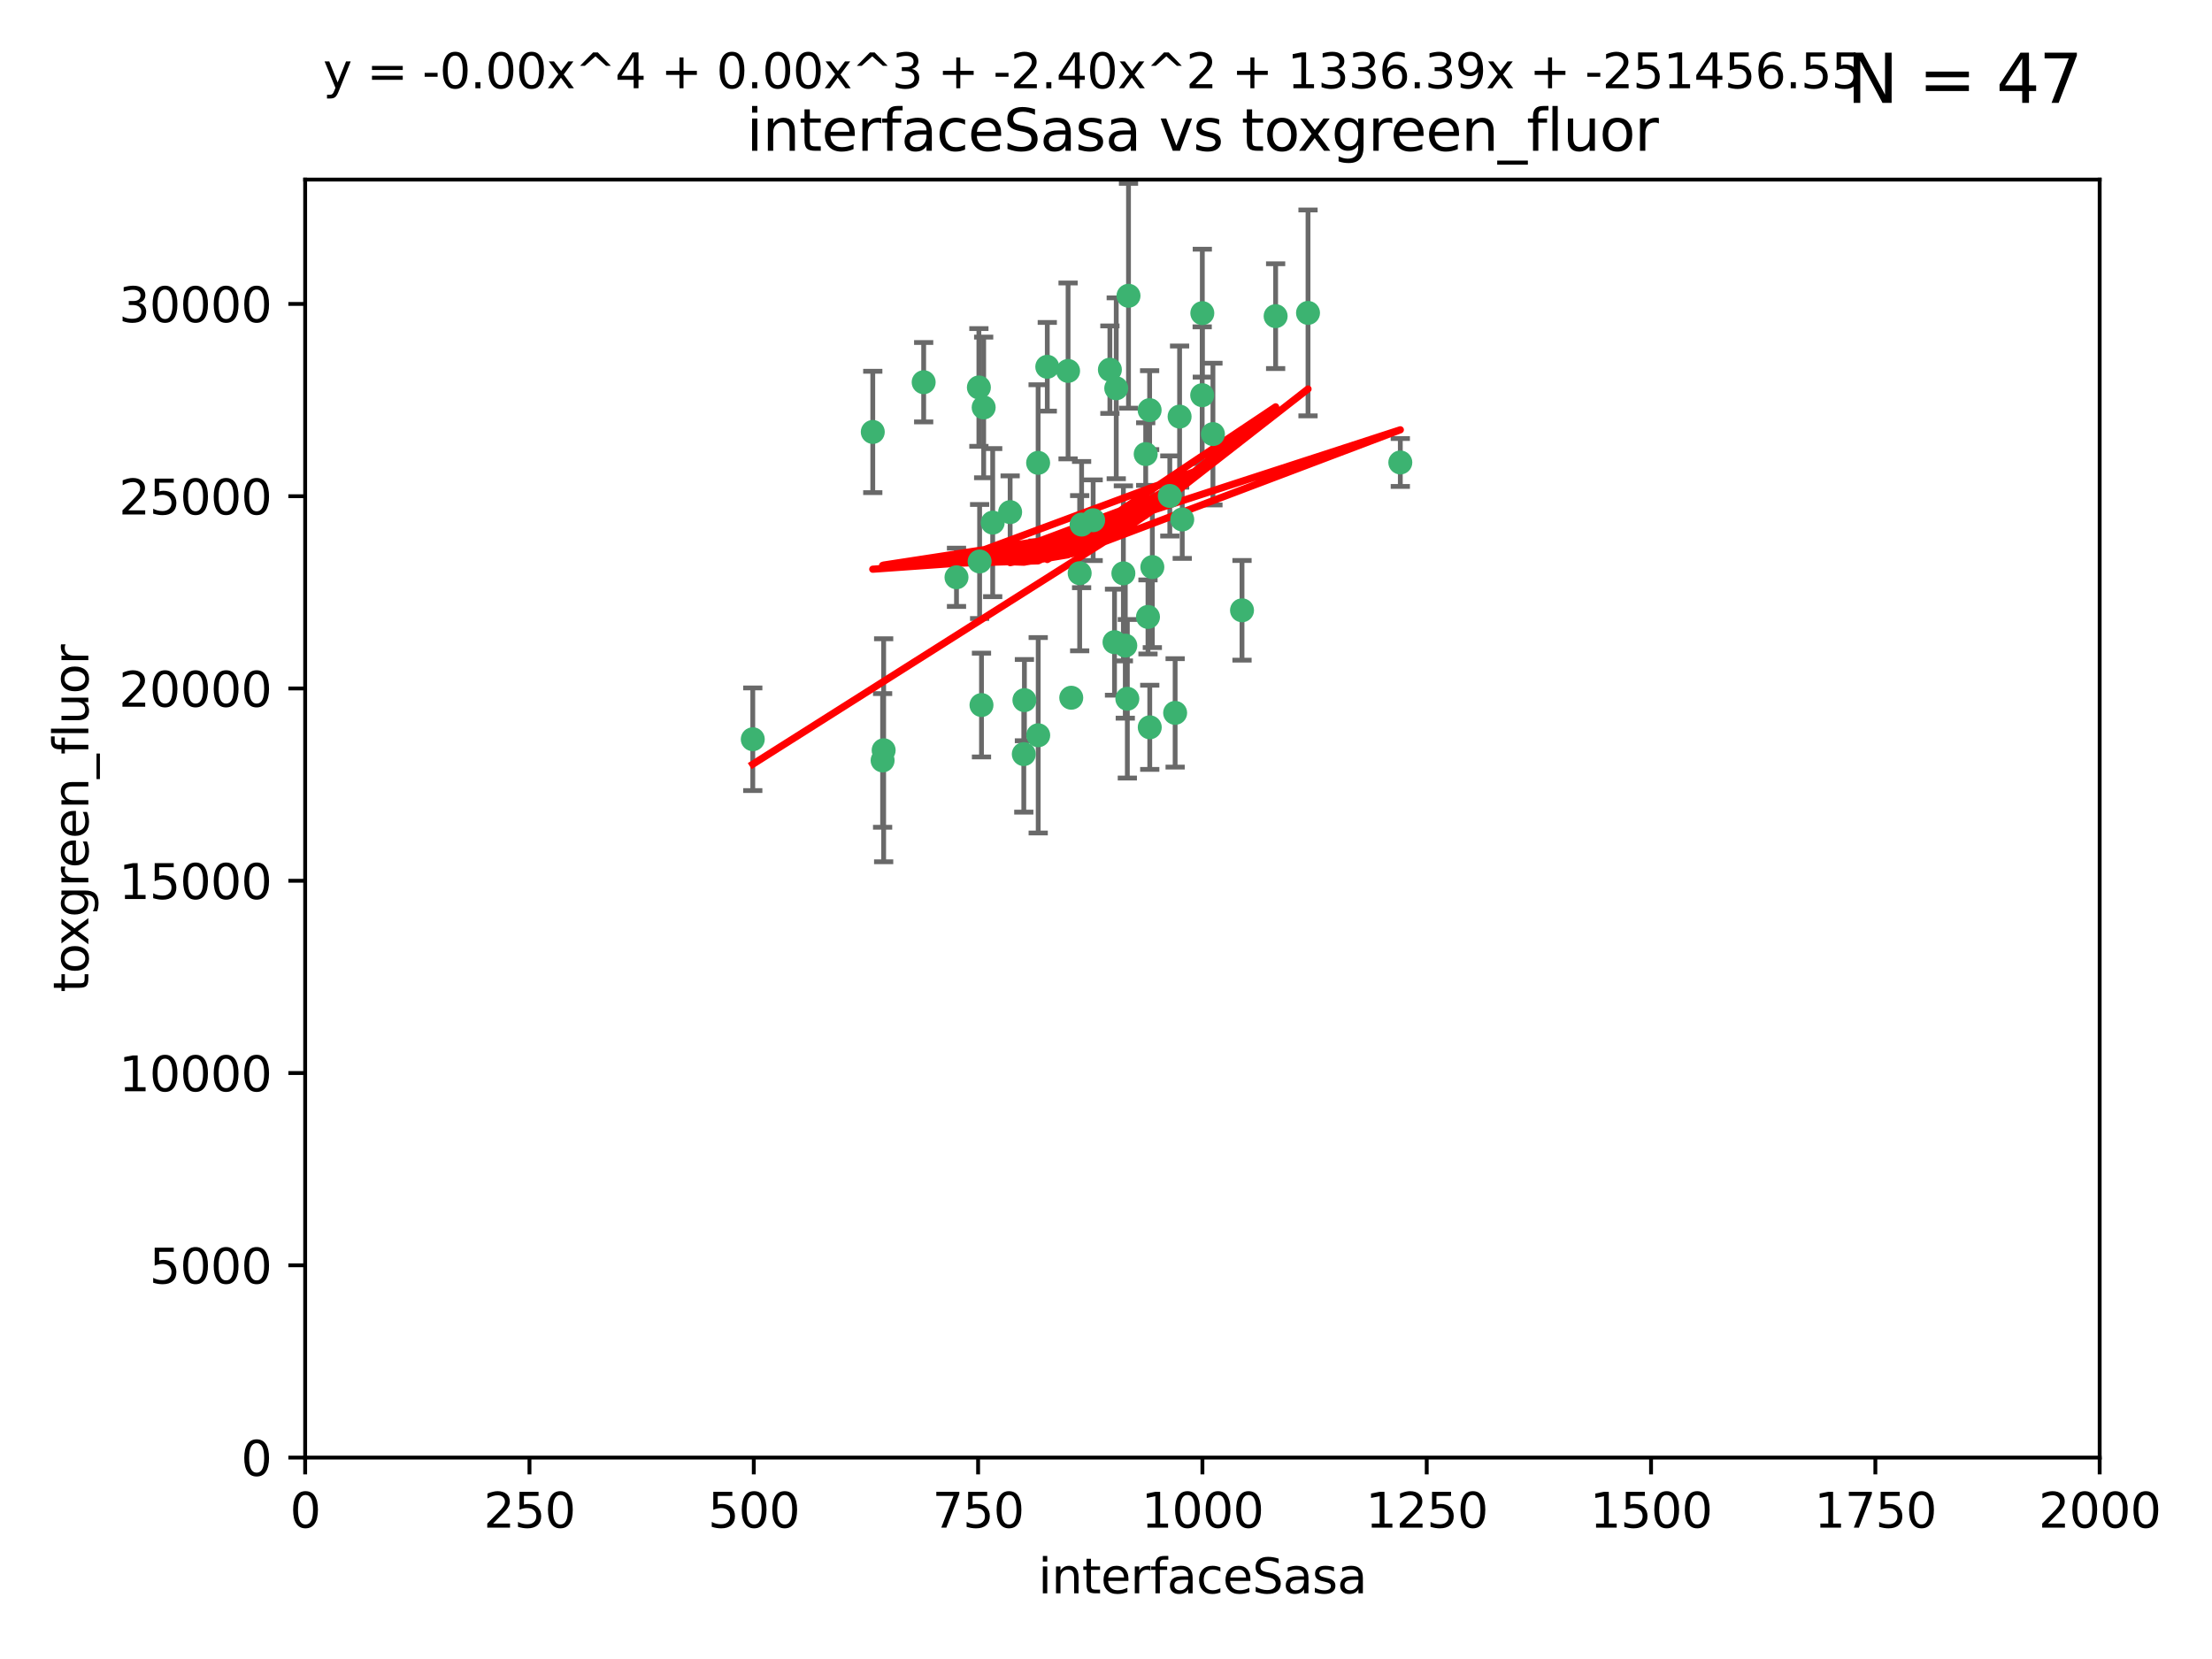 <?xml version="1.0" encoding="utf-8" standalone="no"?>
<!DOCTYPE svg PUBLIC "-//W3C//DTD SVG 1.1//EN"
  "http://www.w3.org/Graphics/SVG/1.1/DTD/svg11.dtd">
<svg xmlns:xlink="http://www.w3.org/1999/xlink" width="460.8pt" height="345.6pt" viewBox="0 0 460.8 345.6" xmlns="http://www.w3.org/2000/svg" version="1.1">
 <defs>
  <style type="text/css">*{stroke-linejoin: round; stroke-linecap: butt}</style>
 </defs>
 <g id="figure_1">
  <g id="patch_1">
   <path d="M 0 345.6 
L 460.8 345.6 
L 460.8 0 
L 0 0 
z
" style="fill: #ffffff"/>
  </g>
  <g id="axes_1">
   <g id="patch_2">
    <path d="M 63.571 303.64 
L 437.4 303.64 
L 437.4 37.411 
L 63.571 37.411 
z
" style="fill: #ffffff"/>
   </g>
   <g id="PathCollection_1">
    <defs>
     <path id="md50ffb9134" d="M 0 1.118 
C 0.297 1.118 0.581 1 0.791 0.791 
C 1 0.581 1.118 0.297 1.118 0 
C 1.118 -0.297 1 -0.581 0.791 -0.791 
C 0.581 -1 0.297 -1.118 0 -1.118 
C -0.297 -1.118 -0.581 -1 -0.791 -0.791 
C -1 -0.581 -1.118 -0.297 -1.118 0 
C -1.118 0.297 -1 0.581 -0.791 0.791 
C -0.581 1 -0.297 1.118 0 1.118 
z
" style="stroke: #3cb371"/>
    </defs>
    <g clip-path="url(#p1ec5aee9f9)">
     <use xlink:href="#md50ffb9134" x="243.693" y="103.319" style="fill: #3cb371; stroke: #3cb371"/>
     <use xlink:href="#md50ffb9134" x="272.484" y="65.184" style="fill: #3cb371; stroke: #3cb371"/>
     <use xlink:href="#md50ffb9134" x="239.489" y="85.438" style="fill: #3cb371; stroke: #3cb371"/>
     <use xlink:href="#md50ffb9134" x="234.418" y="134.491" style="fill: #3cb371; stroke: #3cb371"/>
     <use xlink:href="#md50ffb9134" x="250.437" y="82.326" style="fill: #3cb371; stroke: #3cb371"/>
     <use xlink:href="#md50ffb9134" x="218.168" y="76.407" style="fill: #3cb371; stroke: #3cb371"/>
     <use xlink:href="#md50ffb9134" x="265.738" y="65.86" style="fill: #3cb371; stroke: #3cb371"/>
     <use xlink:href="#md50ffb9134" x="246.284" y="108.214" style="fill: #3cb371; stroke: #3cb371"/>
     <use xlink:href="#md50ffb9134" x="252.676" y="90.426" style="fill: #3cb371; stroke: #3cb371"/>
     <use xlink:href="#md50ffb9134" x="240.054" y="118.137" style="fill: #3cb371; stroke: #3cb371"/>
     <use xlink:href="#md50ffb9134" x="235.088" y="61.614" style="fill: #3cb371; stroke: #3cb371"/>
     <use xlink:href="#md50ffb9134" x="258.734" y="127.138" style="fill: #3cb371; stroke: #3cb371"/>
     <use xlink:href="#md50ffb9134" x="232.534" y="80.887" style="fill: #3cb371; stroke: #3cb371"/>
     <use xlink:href="#md50ffb9134" x="234.02" y="119.44" style="fill: #3cb371; stroke: #3cb371"/>
     <use xlink:href="#md50ffb9134" x="223.161" y="145.351" style="fill: #3cb371; stroke: #3cb371"/>
     <use xlink:href="#md50ffb9134" x="238.669" y="94.593" style="fill: #3cb371; stroke: #3cb371"/>
     <use xlink:href="#md50ffb9134" x="227.725" y="108.37" style="fill: #3cb371; stroke: #3cb371"/>
     <use xlink:href="#md50ffb9134" x="210.43" y="106.684" style="fill: #3cb371; stroke: #3cb371"/>
     <use xlink:href="#md50ffb9134" x="231.211" y="77.01" style="fill: #3cb371; stroke: #3cb371"/>
     <use xlink:href="#md50ffb9134" x="213.404" y="145.851" style="fill: #3cb371; stroke: #3cb371"/>
     <use xlink:href="#md50ffb9134" x="245.731" y="86.787" style="fill: #3cb371; stroke: #3cb371"/>
     <use xlink:href="#md50ffb9134" x="204.916" y="84.877" style="fill: #3cb371; stroke: #3cb371"/>
     <use xlink:href="#md50ffb9134" x="192.417" y="79.621" style="fill: #3cb371; stroke: #3cb371"/>
     <use xlink:href="#md50ffb9134" x="213.275" y="157.094" style="fill: #3cb371; stroke: #3cb371"/>
     <use xlink:href="#md50ffb9134" x="222.501" y="77.272" style="fill: #3cb371; stroke: #3cb371"/>
     <use xlink:href="#md50ffb9134" x="206.796" y="108.872" style="fill: #3cb371; stroke: #3cb371"/>
     <use xlink:href="#md50ffb9134" x="291.711" y="96.341" style="fill: #3cb371; stroke: #3cb371"/>
     <use xlink:href="#md50ffb9134" x="224.916" y="119.409" style="fill: #3cb371; stroke: #3cb371"/>
     <use xlink:href="#md50ffb9134" x="250.465" y="65.233" style="fill: #3cb371; stroke: #3cb371"/>
     <use xlink:href="#md50ffb9134" x="199.256" y="120.261" style="fill: #3cb371; stroke: #3cb371"/>
     <use xlink:href="#md50ffb9134" x="204.462" y="146.874" style="fill: #3cb371; stroke: #3cb371"/>
     <use xlink:href="#md50ffb9134" x="216.26" y="96.418" style="fill: #3cb371; stroke: #3cb371"/>
     <use xlink:href="#md50ffb9134" x="203.92" y="80.711" style="fill: #3cb371; stroke: #3cb371"/>
     <use xlink:href="#md50ffb9134" x="181.815" y="89.982" style="fill: #3cb371; stroke: #3cb371"/>
     <use xlink:href="#md50ffb9134" x="204.073" y="116.968" style="fill: #3cb371; stroke: #3cb371"/>
     <use xlink:href="#md50ffb9134" x="239.146" y="128.518" style="fill: #3cb371; stroke: #3cb371"/>
     <use xlink:href="#md50ffb9134" x="244.803" y="148.507" style="fill: #3cb371; stroke: #3cb371"/>
     <use xlink:href="#md50ffb9134" x="216.278" y="153.171" style="fill: #3cb371; stroke: #3cb371"/>
     <use xlink:href="#md50ffb9134" x="183.864" y="158.411" style="fill: #3cb371; stroke: #3cb371"/>
     <use xlink:href="#md50ffb9134" x="225.318" y="109.281" style="fill: #3cb371; stroke: #3cb371"/>
     <use xlink:href="#md50ffb9134" x="239.516" y="151.512" style="fill: #3cb371; stroke: #3cb371"/>
     <use xlink:href="#md50ffb9134" x="234.846" y="145.567" style="fill: #3cb371; stroke: #3cb371"/>
     <use xlink:href="#md50ffb9134" x="184.082" y="156.293" style="fill: #3cb371; stroke: #3cb371"/>
     <use xlink:href="#md50ffb9134" x="232.174" y="133.776" style="fill: #3cb371; stroke: #3cb371"/>
     <use xlink:href="#md50ffb9134" x="156.817" y="153.996" style="fill: #3cb371; stroke: #3cb371"/>
    </g>
   </g>
   <g id="matplotlib.axis_1">
    <g id="xtick_1">
     <g id="line2d_1">
      <defs>
       <path id="m2d18e7b3cd" d="M 0 0 
L 0 3.5 
" style="stroke: #000000; stroke-width: 0.8"/>
      </defs>
      <g>
       <use xlink:href="#m2d18e7b3cd" x="63.571" y="303.64" style="stroke: #000000; stroke-width: 0.8"/>
      </g>
     </g>
     <g id="text_1">
      <!-- 0 -->
      <g transform="translate(60.39 318.238)scale(0.1 -0.1)">
       <defs>
        <path id="DejaVuSans-30" d="M 2034 4250 
Q 1547 4250 1301 3770 
Q 1056 3291 1056 2328 
Q 1056 1369 1301 889 
Q 1547 409 2034 409 
Q 2525 409 2770 889 
Q 3016 1369 3016 2328 
Q 3016 3291 2770 3770 
Q 2525 4250 2034 4250 
z
M 2034 4750 
Q 2819 4750 3233 4129 
Q 3647 3509 3647 2328 
Q 3647 1150 3233 529 
Q 2819 -91 2034 -91 
Q 1250 -91 836 529 
Q 422 1150 422 2328 
Q 422 3509 836 4129 
Q 1250 4750 2034 4750 
z
" transform="scale(0.016)"/>
       </defs>
       <use xlink:href="#DejaVuSans-30"/>
      </g>
     </g>
    </g>
    <g id="xtick_2">
     <g id="line2d_2">
      <g>
       <use xlink:href="#m2d18e7b3cd" x="110.3" y="303.64" style="stroke: #000000; stroke-width: 0.8"/>
      </g>
     </g>
     <g id="text_2">
      <!-- 250 -->
      <g transform="translate(100.756 318.238)scale(0.1 -0.1)">
       <defs>
        <path id="DejaVuSans-32" d="M 1228 531 
L 3431 531 
L 3431 0 
L 469 0 
L 469 531 
Q 828 903 1448 1529 
Q 2069 2156 2228 2338 
Q 2531 2678 2651 2914 
Q 2772 3150 2772 3378 
Q 2772 3750 2511 3984 
Q 2250 4219 1831 4219 
Q 1534 4219 1204 4116 
Q 875 4013 500 3803 
L 500 4441 
Q 881 4594 1212 4672 
Q 1544 4750 1819 4750 
Q 2544 4750 2975 4387 
Q 3406 4025 3406 3419 
Q 3406 3131 3298 2873 
Q 3191 2616 2906 2266 
Q 2828 2175 2409 1742 
Q 1991 1309 1228 531 
z
" transform="scale(0.016)"/>
        <path id="DejaVuSans-35" d="M 691 4666 
L 3169 4666 
L 3169 4134 
L 1269 4134 
L 1269 2991 
Q 1406 3038 1543 3061 
Q 1681 3084 1819 3084 
Q 2600 3084 3056 2656 
Q 3513 2228 3513 1497 
Q 3513 744 3044 326 
Q 2575 -91 1722 -91 
Q 1428 -91 1123 -41 
Q 819 9 494 109 
L 494 744 
Q 775 591 1075 516 
Q 1375 441 1709 441 
Q 2250 441 2565 725 
Q 2881 1009 2881 1497 
Q 2881 1984 2565 2268 
Q 2250 2553 1709 2553 
Q 1456 2553 1204 2497 
Q 953 2441 691 2322 
L 691 4666 
z
" transform="scale(0.016)"/>
       </defs>
       <use xlink:href="#DejaVuSans-32"/>
       <use xlink:href="#DejaVuSans-35" x="63.623"/>
       <use xlink:href="#DejaVuSans-30" x="127.246"/>
      </g>
     </g>
    </g>
    <g id="xtick_3">
     <g id="line2d_3">
      <g>
       <use xlink:href="#m2d18e7b3cd" x="157.028" y="303.64" style="stroke: #000000; stroke-width: 0.8"/>
      </g>
     </g>
     <g id="text_3">
      <!-- 500 -->
      <g transform="translate(147.485 318.238)scale(0.1 -0.1)">
       <use xlink:href="#DejaVuSans-35"/>
       <use xlink:href="#DejaVuSans-30" x="63.623"/>
       <use xlink:href="#DejaVuSans-30" x="127.246"/>
      </g>
     </g>
    </g>
    <g id="xtick_4">
     <g id="line2d_4">
      <g>
       <use xlink:href="#m2d18e7b3cd" x="203.757" y="303.64" style="stroke: #000000; stroke-width: 0.8"/>
      </g>
     </g>
     <g id="text_4">
      <!-- 750 -->
      <g transform="translate(194.213 318.238)scale(0.1 -0.1)">
       <defs>
        <path id="DejaVuSans-37" d="M 525 4666 
L 3525 4666 
L 3525 4397 
L 1831 0 
L 1172 0 
L 2766 4134 
L 525 4134 
L 525 4666 
z
" transform="scale(0.016)"/>
       </defs>
       <use xlink:href="#DejaVuSans-37"/>
       <use xlink:href="#DejaVuSans-35" x="63.623"/>
       <use xlink:href="#DejaVuSans-30" x="127.246"/>
      </g>
     </g>
    </g>
    <g id="xtick_5">
     <g id="line2d_5">
      <g>
       <use xlink:href="#m2d18e7b3cd" x="250.486" y="303.64" style="stroke: #000000; stroke-width: 0.8"/>
      </g>
     </g>
     <g id="text_5">
      <!-- 1000 -->
      <g transform="translate(237.761 318.238)scale(0.1 -0.1)">
       <defs>
        <path id="DejaVuSans-31" d="M 794 531 
L 1825 531 
L 1825 4091 
L 703 3866 
L 703 4441 
L 1819 4666 
L 2450 4666 
L 2450 531 
L 3481 531 
L 3481 0 
L 794 0 
L 794 531 
z
" transform="scale(0.016)"/>
       </defs>
       <use xlink:href="#DejaVuSans-31"/>
       <use xlink:href="#DejaVuSans-30" x="63.623"/>
       <use xlink:href="#DejaVuSans-30" x="127.246"/>
       <use xlink:href="#DejaVuSans-30" x="190.869"/>
      </g>
     </g>
    </g>
    <g id="xtick_6">
     <g id="line2d_6">
      <g>
       <use xlink:href="#m2d18e7b3cd" x="297.214" y="303.64" style="stroke: #000000; stroke-width: 0.8"/>
      </g>
     </g>
     <g id="text_6">
      <!-- 1250 -->
      <g transform="translate(284.489 318.238)scale(0.1 -0.1)">
       <use xlink:href="#DejaVuSans-31"/>
       <use xlink:href="#DejaVuSans-32" x="63.623"/>
       <use xlink:href="#DejaVuSans-35" x="127.246"/>
       <use xlink:href="#DejaVuSans-30" x="190.869"/>
      </g>
     </g>
    </g>
    <g id="xtick_7">
     <g id="line2d_7">
      <g>
       <use xlink:href="#m2d18e7b3cd" x="343.943" y="303.64" style="stroke: #000000; stroke-width: 0.8"/>
      </g>
     </g>
     <g id="text_7">
      <!-- 1500 -->
      <g transform="translate(331.218 318.238)scale(0.1 -0.1)">
       <use xlink:href="#DejaVuSans-31"/>
       <use xlink:href="#DejaVuSans-35" x="63.623"/>
       <use xlink:href="#DejaVuSans-30" x="127.246"/>
       <use xlink:href="#DejaVuSans-30" x="190.869"/>
      </g>
     </g>
    </g>
    <g id="xtick_8">
     <g id="line2d_8">
      <g>
       <use xlink:href="#m2d18e7b3cd" x="390.671" y="303.64" style="stroke: #000000; stroke-width: 0.8"/>
      </g>
     </g>
     <g id="text_8">
      <!-- 1750 -->
      <g transform="translate(377.946 318.238)scale(0.1 -0.1)">
       <use xlink:href="#DejaVuSans-31"/>
       <use xlink:href="#DejaVuSans-37" x="63.623"/>
       <use xlink:href="#DejaVuSans-35" x="127.246"/>
       <use xlink:href="#DejaVuSans-30" x="190.869"/>
      </g>
     </g>
    </g>
    <g id="xtick_9">
     <g id="line2d_9">
      <g>
       <use xlink:href="#m2d18e7b3cd" x="437.4" y="303.64" style="stroke: #000000; stroke-width: 0.8"/>
      </g>
     </g>
     <g id="text_9">
      <!-- 2000 -->
      <g transform="translate(424.675 318.238)scale(0.1 -0.1)">
       <use xlink:href="#DejaVuSans-32"/>
       <use xlink:href="#DejaVuSans-30" x="63.623"/>
       <use xlink:href="#DejaVuSans-30" x="127.246"/>
       <use xlink:href="#DejaVuSans-30" x="190.869"/>
      </g>
     </g>
    </g>
    <g id="text_10">
     <!-- interfaceSasa -->
     <g transform="translate(216.279 331.917)scale(0.1 -0.1)">
      <defs>
       <path id="DejaVuSans-69" d="M 603 3500 
L 1178 3500 
L 1178 0 
L 603 0 
L 603 3500 
z
M 603 4863 
L 1178 4863 
L 1178 4134 
L 603 4134 
L 603 4863 
z
" transform="scale(0.016)"/>
       <path id="DejaVuSans-6e" d="M 3513 2113 
L 3513 0 
L 2938 0 
L 2938 2094 
Q 2938 2591 2744 2837 
Q 2550 3084 2163 3084 
Q 1697 3084 1428 2787 
Q 1159 2491 1159 1978 
L 1159 0 
L 581 0 
L 581 3500 
L 1159 3500 
L 1159 2956 
Q 1366 3272 1645 3428 
Q 1925 3584 2291 3584 
Q 2894 3584 3203 3211 
Q 3513 2838 3513 2113 
z
" transform="scale(0.016)"/>
       <path id="DejaVuSans-74" d="M 1172 4494 
L 1172 3500 
L 2356 3500 
L 2356 3053 
L 1172 3053 
L 1172 1153 
Q 1172 725 1289 603 
Q 1406 481 1766 481 
L 2356 481 
L 2356 0 
L 1766 0 
Q 1100 0 847 248 
Q 594 497 594 1153 
L 594 3053 
L 172 3053 
L 172 3500 
L 594 3500 
L 594 4494 
L 1172 4494 
z
" transform="scale(0.016)"/>
       <path id="DejaVuSans-65" d="M 3597 1894 
L 3597 1613 
L 953 1613 
Q 991 1019 1311 708 
Q 1631 397 2203 397 
Q 2534 397 2845 478 
Q 3156 559 3463 722 
L 3463 178 
Q 3153 47 2828 -22 
Q 2503 -91 2169 -91 
Q 1331 -91 842 396 
Q 353 884 353 1716 
Q 353 2575 817 3079 
Q 1281 3584 2069 3584 
Q 2775 3584 3186 3129 
Q 3597 2675 3597 1894 
z
M 3022 2063 
Q 3016 2534 2758 2815 
Q 2500 3097 2075 3097 
Q 1594 3097 1305 2825 
Q 1016 2553 972 2059 
L 3022 2063 
z
" transform="scale(0.016)"/>
       <path id="DejaVuSans-72" d="M 2631 2963 
Q 2534 3019 2420 3045 
Q 2306 3072 2169 3072 
Q 1681 3072 1420 2755 
Q 1159 2438 1159 1844 
L 1159 0 
L 581 0 
L 581 3500 
L 1159 3500 
L 1159 2956 
Q 1341 3275 1631 3429 
Q 1922 3584 2338 3584 
Q 2397 3584 2469 3576 
Q 2541 3569 2628 3553 
L 2631 2963 
z
" transform="scale(0.016)"/>
       <path id="DejaVuSans-66" d="M 2375 4863 
L 2375 4384 
L 1825 4384 
Q 1516 4384 1395 4259 
Q 1275 4134 1275 3809 
L 1275 3500 
L 2222 3500 
L 2222 3053 
L 1275 3053 
L 1275 0 
L 697 0 
L 697 3053 
L 147 3053 
L 147 3500 
L 697 3500 
L 697 3744 
Q 697 4328 969 4595 
Q 1241 4863 1831 4863 
L 2375 4863 
z
" transform="scale(0.016)"/>
       <path id="DejaVuSans-61" d="M 2194 1759 
Q 1497 1759 1228 1600 
Q 959 1441 959 1056 
Q 959 750 1161 570 
Q 1363 391 1709 391 
Q 2188 391 2477 730 
Q 2766 1069 2766 1631 
L 2766 1759 
L 2194 1759 
z
M 3341 1997 
L 3341 0 
L 2766 0 
L 2766 531 
Q 2569 213 2275 61 
Q 1981 -91 1556 -91 
Q 1019 -91 701 211 
Q 384 513 384 1019 
Q 384 1609 779 1909 
Q 1175 2209 1959 2209 
L 2766 2209 
L 2766 2266 
Q 2766 2663 2505 2880 
Q 2244 3097 1772 3097 
Q 1472 3097 1187 3025 
Q 903 2953 641 2809 
L 641 3341 
Q 956 3463 1253 3523 
Q 1550 3584 1831 3584 
Q 2591 3584 2966 3190 
Q 3341 2797 3341 1997 
z
" transform="scale(0.016)"/>
       <path id="DejaVuSans-63" d="M 3122 3366 
L 3122 2828 
Q 2878 2963 2633 3030 
Q 2388 3097 2138 3097 
Q 1578 3097 1268 2742 
Q 959 2388 959 1747 
Q 959 1106 1268 751 
Q 1578 397 2138 397 
Q 2388 397 2633 464 
Q 2878 531 3122 666 
L 3122 134 
Q 2881 22 2623 -34 
Q 2366 -91 2075 -91 
Q 1284 -91 818 406 
Q 353 903 353 1747 
Q 353 2603 823 3093 
Q 1294 3584 2113 3584 
Q 2378 3584 2631 3529 
Q 2884 3475 3122 3366 
z
" transform="scale(0.016)"/>
       <path id="DejaVuSans-53" d="M 3425 4513 
L 3425 3897 
Q 3066 4069 2747 4153 
Q 2428 4238 2131 4238 
Q 1616 4238 1336 4038 
Q 1056 3838 1056 3469 
Q 1056 3159 1242 3001 
Q 1428 2844 1947 2747 
L 2328 2669 
Q 3034 2534 3370 2195 
Q 3706 1856 3706 1288 
Q 3706 609 3251 259 
Q 2797 -91 1919 -91 
Q 1588 -91 1214 -16 
Q 841 59 441 206 
L 441 856 
Q 825 641 1194 531 
Q 1563 422 1919 422 
Q 2459 422 2753 634 
Q 3047 847 3047 1241 
Q 3047 1584 2836 1778 
Q 2625 1972 2144 2069 
L 1759 2144 
Q 1053 2284 737 2584 
Q 422 2884 422 3419 
Q 422 4038 858 4394 
Q 1294 4750 2059 4750 
Q 2388 4750 2728 4690 
Q 3069 4631 3425 4513 
z
" transform="scale(0.016)"/>
       <path id="DejaVuSans-73" d="M 2834 3397 
L 2834 2853 
Q 2591 2978 2328 3040 
Q 2066 3103 1784 3103 
Q 1356 3103 1142 2972 
Q 928 2841 928 2578 
Q 928 2378 1081 2264 
Q 1234 2150 1697 2047 
L 1894 2003 
Q 2506 1872 2764 1633 
Q 3022 1394 3022 966 
Q 3022 478 2636 193 
Q 2250 -91 1575 -91 
Q 1294 -91 989 -36 
Q 684 19 347 128 
L 347 722 
Q 666 556 975 473 
Q 1284 391 1588 391 
Q 1994 391 2212 530 
Q 2431 669 2431 922 
Q 2431 1156 2273 1281 
Q 2116 1406 1581 1522 
L 1381 1569 
Q 847 1681 609 1914 
Q 372 2147 372 2553 
Q 372 3047 722 3315 
Q 1072 3584 1716 3584 
Q 2034 3584 2315 3537 
Q 2597 3491 2834 3397 
z
" transform="scale(0.016)"/>
      </defs>
      <use xlink:href="#DejaVuSans-69"/>
      <use xlink:href="#DejaVuSans-6e" x="27.783"/>
      <use xlink:href="#DejaVuSans-74" x="91.162"/>
      <use xlink:href="#DejaVuSans-65" x="130.371"/>
      <use xlink:href="#DejaVuSans-72" x="191.895"/>
      <use xlink:href="#DejaVuSans-66" x="233.008"/>
      <use xlink:href="#DejaVuSans-61" x="268.213"/>
      <use xlink:href="#DejaVuSans-63" x="329.492"/>
      <use xlink:href="#DejaVuSans-65" x="384.473"/>
      <use xlink:href="#DejaVuSans-53" x="445.996"/>
      <use xlink:href="#DejaVuSans-61" x="509.473"/>
      <use xlink:href="#DejaVuSans-73" x="570.752"/>
      <use xlink:href="#DejaVuSans-61" x="622.852"/>
     </g>
    </g>
   </g>
   <g id="matplotlib.axis_2">
    <g id="ytick_1">
     <g id="line2d_10">
      <defs>
       <path id="m99653de9f7" d="M 0 0 
L -3.5 0 
" style="stroke: #000000; stroke-width: 0.8"/>
      </defs>
      <g>
       <use xlink:href="#m99653de9f7" x="63.571" y="303.64" style="stroke: #000000; stroke-width: 0.8"/>
      </g>
     </g>
     <g id="text_11">
      <!-- 0 -->
      <g transform="translate(50.209 307.439)scale(0.1 -0.1)">
       <use xlink:href="#DejaVuSans-30"/>
      </g>
     </g>
    </g>
    <g id="ytick_2">
     <g id="line2d_11">
      <g>
       <use xlink:href="#m99653de9f7" x="63.571" y="263.586" style="stroke: #000000; stroke-width: 0.8"/>
      </g>
     </g>
     <g id="text_12">
      <!-- 5000 -->
      <g transform="translate(31.121 267.385)scale(0.1 -0.1)">
       <use xlink:href="#DejaVuSans-35"/>
       <use xlink:href="#DejaVuSans-30" x="63.623"/>
       <use xlink:href="#DejaVuSans-30" x="127.246"/>
       <use xlink:href="#DejaVuSans-30" x="190.869"/>
      </g>
     </g>
    </g>
    <g id="ytick_3">
     <g id="line2d_12">
      <g>
       <use xlink:href="#m99653de9f7" x="63.571" y="223.532" style="stroke: #000000; stroke-width: 0.8"/>
      </g>
     </g>
     <g id="text_13">
      <!-- 10000 -->
      <g transform="translate(24.759 227.331)scale(0.1 -0.1)">
       <use xlink:href="#DejaVuSans-31"/>
       <use xlink:href="#DejaVuSans-30" x="63.623"/>
       <use xlink:href="#DejaVuSans-30" x="127.246"/>
       <use xlink:href="#DejaVuSans-30" x="190.869"/>
       <use xlink:href="#DejaVuSans-30" x="254.492"/>
      </g>
     </g>
    </g>
    <g id="ytick_4">
     <g id="line2d_13">
      <g>
       <use xlink:href="#m99653de9f7" x="63.571" y="183.478" style="stroke: #000000; stroke-width: 0.8"/>
      </g>
     </g>
     <g id="text_14">
      <!-- 15000 -->
      <g transform="translate(24.759 187.278)scale(0.1 -0.1)">
       <use xlink:href="#DejaVuSans-31"/>
       <use xlink:href="#DejaVuSans-35" x="63.623"/>
       <use xlink:href="#DejaVuSans-30" x="127.246"/>
       <use xlink:href="#DejaVuSans-30" x="190.869"/>
       <use xlink:href="#DejaVuSans-30" x="254.492"/>
      </g>
     </g>
    </g>
    <g id="ytick_5">
     <g id="line2d_14">
      <g>
       <use xlink:href="#m99653de9f7" x="63.571" y="143.424" style="stroke: #000000; stroke-width: 0.8"/>
      </g>
     </g>
     <g id="text_15">
      <!-- 20000 -->
      <g transform="translate(24.759 147.224)scale(0.1 -0.1)">
       <use xlink:href="#DejaVuSans-32"/>
       <use xlink:href="#DejaVuSans-30" x="63.623"/>
       <use xlink:href="#DejaVuSans-30" x="127.246"/>
       <use xlink:href="#DejaVuSans-30" x="190.869"/>
       <use xlink:href="#DejaVuSans-30" x="254.492"/>
      </g>
     </g>
    </g>
    <g id="ytick_6">
     <g id="line2d_15">
      <g>
       <use xlink:href="#m99653de9f7" x="63.571" y="103.371" style="stroke: #000000; stroke-width: 0.8"/>
      </g>
     </g>
     <g id="text_16">
      <!-- 25000 -->
      <g transform="translate(24.759 107.17)scale(0.1 -0.1)">
       <use xlink:href="#DejaVuSans-32"/>
       <use xlink:href="#DejaVuSans-35" x="63.623"/>
       <use xlink:href="#DejaVuSans-30" x="127.246"/>
       <use xlink:href="#DejaVuSans-30" x="190.869"/>
       <use xlink:href="#DejaVuSans-30" x="254.492"/>
      </g>
     </g>
    </g>
    <g id="ytick_7">
     <g id="line2d_16">
      <g>
       <use xlink:href="#m99653de9f7" x="63.571" y="63.317" style="stroke: #000000; stroke-width: 0.8"/>
      </g>
     </g>
     <g id="text_17">
      <!-- 30000 -->
      <g transform="translate(24.759 67.116)scale(0.1 -0.1)">
       <defs>
        <path id="DejaVuSans-33" d="M 2597 2516 
Q 3050 2419 3304 2112 
Q 3559 1806 3559 1356 
Q 3559 666 3084 287 
Q 2609 -91 1734 -91 
Q 1441 -91 1130 -33 
Q 819 25 488 141 
L 488 750 
Q 750 597 1062 519 
Q 1375 441 1716 441 
Q 2309 441 2620 675 
Q 2931 909 2931 1356 
Q 2931 1769 2642 2001 
Q 2353 2234 1838 2234 
L 1294 2234 
L 1294 2753 
L 1863 2753 
Q 2328 2753 2575 2939 
Q 2822 3125 2822 3475 
Q 2822 3834 2567 4026 
Q 2313 4219 1838 4219 
Q 1578 4219 1281 4162 
Q 984 4106 628 3988 
L 628 4550 
Q 988 4650 1302 4700 
Q 1616 4750 1894 4750 
Q 2613 4750 3031 4423 
Q 3450 4097 3450 3541 
Q 3450 3153 3228 2886 
Q 3006 2619 2597 2516 
z
" transform="scale(0.016)"/>
       </defs>
       <use xlink:href="#DejaVuSans-33"/>
       <use xlink:href="#DejaVuSans-30" x="63.623"/>
       <use xlink:href="#DejaVuSans-30" x="127.246"/>
       <use xlink:href="#DejaVuSans-30" x="190.869"/>
       <use xlink:href="#DejaVuSans-30" x="254.492"/>
      </g>
     </g>
    </g>
    <g id="text_18">
     <!-- toxgreen_fluor -->
     <g transform="translate(18.401 206.72)rotate(-90)scale(0.1 -0.1)">
      <defs>
       <path id="DejaVuSans-6f" d="M 1959 3097 
Q 1497 3097 1228 2736 
Q 959 2375 959 1747 
Q 959 1119 1226 758 
Q 1494 397 1959 397 
Q 2419 397 2687 759 
Q 2956 1122 2956 1747 
Q 2956 2369 2687 2733 
Q 2419 3097 1959 3097 
z
M 1959 3584 
Q 2709 3584 3137 3096 
Q 3566 2609 3566 1747 
Q 3566 888 3137 398 
Q 2709 -91 1959 -91 
Q 1206 -91 779 398 
Q 353 888 353 1747 
Q 353 2609 779 3096 
Q 1206 3584 1959 3584 
z
" transform="scale(0.016)"/>
       <path id="DejaVuSans-78" d="M 3513 3500 
L 2247 1797 
L 3578 0 
L 2900 0 
L 1881 1375 
L 863 0 
L 184 0 
L 1544 1831 
L 300 3500 
L 978 3500 
L 1906 2253 
L 2834 3500 
L 3513 3500 
z
" transform="scale(0.016)"/>
       <path id="DejaVuSans-67" d="M 2906 1791 
Q 2906 2416 2648 2759 
Q 2391 3103 1925 3103 
Q 1463 3103 1205 2759 
Q 947 2416 947 1791 
Q 947 1169 1205 825 
Q 1463 481 1925 481 
Q 2391 481 2648 825 
Q 2906 1169 2906 1791 
z
M 3481 434 
Q 3481 -459 3084 -895 
Q 2688 -1331 1869 -1331 
Q 1566 -1331 1297 -1286 
Q 1028 -1241 775 -1147 
L 775 -588 
Q 1028 -725 1275 -790 
Q 1522 -856 1778 -856 
Q 2344 -856 2625 -561 
Q 2906 -266 2906 331 
L 2906 616 
Q 2728 306 2450 153 
Q 2172 0 1784 0 
Q 1141 0 747 490 
Q 353 981 353 1791 
Q 353 2603 747 3093 
Q 1141 3584 1784 3584 
Q 2172 3584 2450 3431 
Q 2728 3278 2906 2969 
L 2906 3500 
L 3481 3500 
L 3481 434 
z
" transform="scale(0.016)"/>
       <path id="DejaVuSans-5f" d="M 3263 -1063 
L 3263 -1509 
L -63 -1509 
L -63 -1063 
L 3263 -1063 
z
" transform="scale(0.016)"/>
       <path id="DejaVuSans-6c" d="M 603 4863 
L 1178 4863 
L 1178 0 
L 603 0 
L 603 4863 
z
" transform="scale(0.016)"/>
       <path id="DejaVuSans-75" d="M 544 1381 
L 544 3500 
L 1119 3500 
L 1119 1403 
Q 1119 906 1312 657 
Q 1506 409 1894 409 
Q 2359 409 2629 706 
Q 2900 1003 2900 1516 
L 2900 3500 
L 3475 3500 
L 3475 0 
L 2900 0 
L 2900 538 
Q 2691 219 2414 64 
Q 2138 -91 1772 -91 
Q 1169 -91 856 284 
Q 544 659 544 1381 
z
M 1991 3584 
L 1991 3584 
z
" transform="scale(0.016)"/>
      </defs>
      <use xlink:href="#DejaVuSans-74"/>
      <use xlink:href="#DejaVuSans-6f" x="39.209"/>
      <use xlink:href="#DejaVuSans-78" x="97.266"/>
      <use xlink:href="#DejaVuSans-67" x="156.445"/>
      <use xlink:href="#DejaVuSans-72" x="219.922"/>
      <use xlink:href="#DejaVuSans-65" x="258.785"/>
      <use xlink:href="#DejaVuSans-65" x="320.309"/>
      <use xlink:href="#DejaVuSans-6e" x="381.832"/>
      <use xlink:href="#DejaVuSans-5f" x="445.211"/>
      <use xlink:href="#DejaVuSans-66" x="495.211"/>
      <use xlink:href="#DejaVuSans-6c" x="530.416"/>
      <use xlink:href="#DejaVuSans-75" x="558.199"/>
      <use xlink:href="#DejaVuSans-6f" x="621.578"/>
      <use xlink:href="#DejaVuSans-72" x="682.76"/>
     </g>
    </g>
   </g>
   <g id="LineCollection_1">
    <path d="M 243.693 111.662 
L 243.693 94.976 
" clip-path="url(#p1ec5aee9f9)" style="fill: none; stroke: #696969"/>
    <path d="M 272.484 86.629 
L 272.484 43.739 
" clip-path="url(#p1ec5aee9f9)" style="fill: none; stroke: #696969"/>
    <path d="M 239.489 93.658 
L 239.489 77.218 
" clip-path="url(#p1ec5aee9f9)" style="fill: none; stroke: #696969"/>
    <path d="M 234.418 149.606 
L 234.418 119.375 
" clip-path="url(#p1ec5aee9f9)" style="fill: none; stroke: #696969"/>
    <path d="M 250.437 96.567 
L 250.437 68.086 
" clip-path="url(#p1ec5aee9f9)" style="fill: none; stroke: #696969"/>
    <path d="M 218.168 85.641 
L 218.168 67.173 
" clip-path="url(#p1ec5aee9f9)" style="fill: none; stroke: #696969"/>
    <path d="M 265.738 76.775 
L 265.738 54.946 
" clip-path="url(#p1ec5aee9f9)" style="fill: none; stroke: #696969"/>
    <path d="M 246.284 116.326 
L 246.284 100.101 
" clip-path="url(#p1ec5aee9f9)" style="fill: none; stroke: #696969"/>
    <path d="M 252.676 105.189 
L 252.676 75.663 
" clip-path="url(#p1ec5aee9f9)" style="fill: none; stroke: #696969"/>
    <path d="M 240.054 134.902 
L 240.054 101.371 
" clip-path="url(#p1ec5aee9f9)" style="fill: none; stroke: #696969"/>
    <path d="M 235.088 85.029 
L 235.088 38.199 
" clip-path="url(#p1ec5aee9f9)" style="fill: none; stroke: #696969"/>
    <path d="M 258.734 137.518 
L 258.734 116.759 
" clip-path="url(#p1ec5aee9f9)" style="fill: none; stroke: #696969"/>
    <path d="M 232.534 99.727 
L 232.534 62.047 
" clip-path="url(#p1ec5aee9f9)" style="fill: none; stroke: #696969"/>
    <path d="M 234.02 137.675 
L 234.02 101.206 
" clip-path="url(#p1ec5aee9f9)" style="fill: none; stroke: #696969"/>
    <path d="M 223.161 145.95 
L 223.161 144.752 
" clip-path="url(#p1ec5aee9f9)" style="fill: none; stroke: #696969"/>
    <path d="M 238.669 101.108 
L 238.669 88.078 
" clip-path="url(#p1ec5aee9f9)" style="fill: none; stroke: #696969"/>
    <path d="M 227.725 116.773 
L 227.725 99.966 
" clip-path="url(#p1ec5aee9f9)" style="fill: none; stroke: #696969"/>
    <path d="M 210.43 114.235 
L 210.43 99.134 
" clip-path="url(#p1ec5aee9f9)" style="fill: none; stroke: #696969"/>
    <path d="M 231.211 86.119 
L 231.211 67.901 
" clip-path="url(#p1ec5aee9f9)" style="fill: none; stroke: #696969"/>
    <path d="M 213.404 154.314 
L 213.404 137.387 
" clip-path="url(#p1ec5aee9f9)" style="fill: none; stroke: #696969"/>
    <path d="M 245.731 101.495 
L 245.731 72.08 
" clip-path="url(#p1ec5aee9f9)" style="fill: none; stroke: #696969"/>
    <path d="M 204.916 99.526 
L 204.916 70.227 
" clip-path="url(#p1ec5aee9f9)" style="fill: none; stroke: #696969"/>
    <path d="M 192.417 87.894 
L 192.417 71.347 
" clip-path="url(#p1ec5aee9f9)" style="fill: none; stroke: #696969"/>
    <path d="M 213.275 169.182 
L 213.275 145.005 
" clip-path="url(#p1ec5aee9f9)" style="fill: none; stroke: #696969"/>
    <path d="M 222.501 95.589 
L 222.501 58.955 
" clip-path="url(#p1ec5aee9f9)" style="fill: none; stroke: #696969"/>
    <path d="M 206.796 124.294 
L 206.796 93.449 
" clip-path="url(#p1ec5aee9f9)" style="fill: none; stroke: #696969"/>
    <path d="M 291.711 101.329 
L 291.711 91.353 
" clip-path="url(#p1ec5aee9f9)" style="fill: none; stroke: #696969"/>
    <path d="M 224.916 135.574 
L 224.916 103.243 
" clip-path="url(#p1ec5aee9f9)" style="fill: none; stroke: #696969"/>
    <path d="M 250.465 78.556 
L 250.465 51.911 
" clip-path="url(#p1ec5aee9f9)" style="fill: none; stroke: #696969"/>
    <path d="M 199.256 126.332 
L 199.256 114.19 
" clip-path="url(#p1ec5aee9f9)" style="fill: none; stroke: #696969"/>
    <path d="M 204.462 157.684 
L 204.462 136.065 
" clip-path="url(#p1ec5aee9f9)" style="fill: none; stroke: #696969"/>
    <path d="M 216.26 112.691 
L 216.26 80.146 
" clip-path="url(#p1ec5aee9f9)" style="fill: none; stroke: #696969"/>
    <path d="M 203.92 92.975 
L 203.92 68.447 
" clip-path="url(#p1ec5aee9f9)" style="fill: none; stroke: #696969"/>
    <path d="M 181.815 102.623 
L 181.815 77.342 
" clip-path="url(#p1ec5aee9f9)" style="fill: none; stroke: #696969"/>
    <path d="M 204.073 128.842 
L 204.073 105.095 
" clip-path="url(#p1ec5aee9f9)" style="fill: none; stroke: #696969"/>
    <path d="M 239.146 136.228 
L 239.146 120.808 
" clip-path="url(#p1ec5aee9f9)" style="fill: none; stroke: #696969"/>
    <path d="M 244.803 159.798 
L 244.803 137.216 
" clip-path="url(#p1ec5aee9f9)" style="fill: none; stroke: #696969"/>
    <path d="M 216.278 173.526 
L 216.278 132.815 
" clip-path="url(#p1ec5aee9f9)" style="fill: none; stroke: #696969"/>
    <path d="M 183.864 172.333 
L 183.864 144.489 
" clip-path="url(#p1ec5aee9f9)" style="fill: none; stroke: #696969"/>
    <path d="M 225.318 122.425 
L 225.318 96.137 
" clip-path="url(#p1ec5aee9f9)" style="fill: none; stroke: #696969"/>
    <path d="M 239.516 160.28 
L 239.516 142.744 
" clip-path="url(#p1ec5aee9f9)" style="fill: none; stroke: #696969"/>
    <path d="M 234.846 162.081 
L 234.846 129.053 
" clip-path="url(#p1ec5aee9f9)" style="fill: none; stroke: #696969"/>
    <path d="M 184.082 179.519 
L 184.082 133.067 
" clip-path="url(#p1ec5aee9f9)" style="fill: none; stroke: #696969"/>
    <path d="M 232.174 144.817 
L 232.174 122.734 
" clip-path="url(#p1ec5aee9f9)" style="fill: none; stroke: #696969"/>
    <path d="M 156.817 164.686 
L 156.817 143.305 
" clip-path="url(#p1ec5aee9f9)" style="fill: none; stroke: #696969"/>
   </g>
   <g id="line2d_17">
    <defs>
     <path id="m08d77129c2" d="M 2 0 
L -2 -0 
" style="stroke: #696969"/>
    </defs>
    <g clip-path="url(#p1ec5aee9f9)">
     <use xlink:href="#m08d77129c2" x="243.693" y="111.662" style="fill: #696969; stroke: #696969"/>
     <use xlink:href="#m08d77129c2" x="272.484" y="86.629" style="fill: #696969; stroke: #696969"/>
     <use xlink:href="#m08d77129c2" x="239.489" y="93.658" style="fill: #696969; stroke: #696969"/>
     <use xlink:href="#m08d77129c2" x="234.418" y="149.606" style="fill: #696969; stroke: #696969"/>
     <use xlink:href="#m08d77129c2" x="250.437" y="96.567" style="fill: #696969; stroke: #696969"/>
     <use xlink:href="#m08d77129c2" x="218.168" y="85.641" style="fill: #696969; stroke: #696969"/>
     <use xlink:href="#m08d77129c2" x="265.738" y="76.775" style="fill: #696969; stroke: #696969"/>
     <use xlink:href="#m08d77129c2" x="246.284" y="116.326" style="fill: #696969; stroke: #696969"/>
     <use xlink:href="#m08d77129c2" x="252.676" y="105.189" style="fill: #696969; stroke: #696969"/>
     <use xlink:href="#m08d77129c2" x="240.054" y="134.902" style="fill: #696969; stroke: #696969"/>
     <use xlink:href="#m08d77129c2" x="235.088" y="85.029" style="fill: #696969; stroke: #696969"/>
     <use xlink:href="#m08d77129c2" x="258.734" y="137.518" style="fill: #696969; stroke: #696969"/>
     <use xlink:href="#m08d77129c2" x="232.534" y="99.727" style="fill: #696969; stroke: #696969"/>
     <use xlink:href="#m08d77129c2" x="234.02" y="137.675" style="fill: #696969; stroke: #696969"/>
     <use xlink:href="#m08d77129c2" x="223.161" y="145.95" style="fill: #696969; stroke: #696969"/>
     <use xlink:href="#m08d77129c2" x="238.669" y="101.108" style="fill: #696969; stroke: #696969"/>
     <use xlink:href="#m08d77129c2" x="227.725" y="116.773" style="fill: #696969; stroke: #696969"/>
     <use xlink:href="#m08d77129c2" x="210.43" y="114.235" style="fill: #696969; stroke: #696969"/>
     <use xlink:href="#m08d77129c2" x="231.211" y="86.119" style="fill: #696969; stroke: #696969"/>
     <use xlink:href="#m08d77129c2" x="213.404" y="154.314" style="fill: #696969; stroke: #696969"/>
     <use xlink:href="#m08d77129c2" x="245.731" y="101.495" style="fill: #696969; stroke: #696969"/>
     <use xlink:href="#m08d77129c2" x="204.916" y="99.526" style="fill: #696969; stroke: #696969"/>
     <use xlink:href="#m08d77129c2" x="192.417" y="87.894" style="fill: #696969; stroke: #696969"/>
     <use xlink:href="#m08d77129c2" x="213.275" y="169.182" style="fill: #696969; stroke: #696969"/>
     <use xlink:href="#m08d77129c2" x="222.501" y="95.589" style="fill: #696969; stroke: #696969"/>
     <use xlink:href="#m08d77129c2" x="206.796" y="124.294" style="fill: #696969; stroke: #696969"/>
     <use xlink:href="#m08d77129c2" x="291.711" y="101.329" style="fill: #696969; stroke: #696969"/>
     <use xlink:href="#m08d77129c2" x="224.916" y="135.574" style="fill: #696969; stroke: #696969"/>
     <use xlink:href="#m08d77129c2" x="250.465" y="78.556" style="fill: #696969; stroke: #696969"/>
     <use xlink:href="#m08d77129c2" x="199.256" y="126.332" style="fill: #696969; stroke: #696969"/>
     <use xlink:href="#m08d77129c2" x="204.462" y="157.684" style="fill: #696969; stroke: #696969"/>
     <use xlink:href="#m08d77129c2" x="216.26" y="112.691" style="fill: #696969; stroke: #696969"/>
     <use xlink:href="#m08d77129c2" x="203.92" y="92.975" style="fill: #696969; stroke: #696969"/>
     <use xlink:href="#m08d77129c2" x="181.815" y="102.623" style="fill: #696969; stroke: #696969"/>
     <use xlink:href="#m08d77129c2" x="204.073" y="128.842" style="fill: #696969; stroke: #696969"/>
     <use xlink:href="#m08d77129c2" x="239.146" y="136.228" style="fill: #696969; stroke: #696969"/>
     <use xlink:href="#m08d77129c2" x="244.803" y="159.798" style="fill: #696969; stroke: #696969"/>
     <use xlink:href="#m08d77129c2" x="216.278" y="173.526" style="fill: #696969; stroke: #696969"/>
     <use xlink:href="#m08d77129c2" x="183.864" y="172.333" style="fill: #696969; stroke: #696969"/>
     <use xlink:href="#m08d77129c2" x="225.318" y="122.425" style="fill: #696969; stroke: #696969"/>
     <use xlink:href="#m08d77129c2" x="239.516" y="160.28" style="fill: #696969; stroke: #696969"/>
     <use xlink:href="#m08d77129c2" x="234.846" y="162.081" style="fill: #696969; stroke: #696969"/>
     <use xlink:href="#m08d77129c2" x="184.082" y="179.519" style="fill: #696969; stroke: #696969"/>
     <use xlink:href="#m08d77129c2" x="232.174" y="144.817" style="fill: #696969; stroke: #696969"/>
     <use xlink:href="#m08d77129c2" x="156.817" y="164.686" style="fill: #696969; stroke: #696969"/>
    </g>
   </g>
   <g id="line2d_18">
    <g clip-path="url(#p1ec5aee9f9)">
     <use xlink:href="#m08d77129c2" x="243.693" y="94.976" style="fill: #696969; stroke: #696969"/>
     <use xlink:href="#m08d77129c2" x="272.484" y="43.739" style="fill: #696969; stroke: #696969"/>
     <use xlink:href="#m08d77129c2" x="239.489" y="77.218" style="fill: #696969; stroke: #696969"/>
     <use xlink:href="#m08d77129c2" x="234.418" y="119.375" style="fill: #696969; stroke: #696969"/>
     <use xlink:href="#m08d77129c2" x="250.437" y="68.086" style="fill: #696969; stroke: #696969"/>
     <use xlink:href="#m08d77129c2" x="218.168" y="67.173" style="fill: #696969; stroke: #696969"/>
     <use xlink:href="#m08d77129c2" x="265.738" y="54.946" style="fill: #696969; stroke: #696969"/>
     <use xlink:href="#m08d77129c2" x="246.284" y="100.101" style="fill: #696969; stroke: #696969"/>
     <use xlink:href="#m08d77129c2" x="252.676" y="75.663" style="fill: #696969; stroke: #696969"/>
     <use xlink:href="#m08d77129c2" x="240.054" y="101.371" style="fill: #696969; stroke: #696969"/>
     <use xlink:href="#m08d77129c2" x="235.088" y="38.199" style="fill: #696969; stroke: #696969"/>
     <use xlink:href="#m08d77129c2" x="258.734" y="116.759" style="fill: #696969; stroke: #696969"/>
     <use xlink:href="#m08d77129c2" x="232.534" y="62.047" style="fill: #696969; stroke: #696969"/>
     <use xlink:href="#m08d77129c2" x="234.02" y="101.206" style="fill: #696969; stroke: #696969"/>
     <use xlink:href="#m08d77129c2" x="223.161" y="144.752" style="fill: #696969; stroke: #696969"/>
     <use xlink:href="#m08d77129c2" x="238.669" y="88.078" style="fill: #696969; stroke: #696969"/>
     <use xlink:href="#m08d77129c2" x="227.725" y="99.966" style="fill: #696969; stroke: #696969"/>
     <use xlink:href="#m08d77129c2" x="210.43" y="99.134" style="fill: #696969; stroke: #696969"/>
     <use xlink:href="#m08d77129c2" x="231.211" y="67.901" style="fill: #696969; stroke: #696969"/>
     <use xlink:href="#m08d77129c2" x="213.404" y="137.387" style="fill: #696969; stroke: #696969"/>
     <use xlink:href="#m08d77129c2" x="245.731" y="72.08" style="fill: #696969; stroke: #696969"/>
     <use xlink:href="#m08d77129c2" x="204.916" y="70.227" style="fill: #696969; stroke: #696969"/>
     <use xlink:href="#m08d77129c2" x="192.417" y="71.347" style="fill: #696969; stroke: #696969"/>
     <use xlink:href="#m08d77129c2" x="213.275" y="145.005" style="fill: #696969; stroke: #696969"/>
     <use xlink:href="#m08d77129c2" x="222.501" y="58.955" style="fill: #696969; stroke: #696969"/>
     <use xlink:href="#m08d77129c2" x="206.796" y="93.449" style="fill: #696969; stroke: #696969"/>
     <use xlink:href="#m08d77129c2" x="291.711" y="91.353" style="fill: #696969; stroke: #696969"/>
     <use xlink:href="#m08d77129c2" x="224.916" y="103.243" style="fill: #696969; stroke: #696969"/>
     <use xlink:href="#m08d77129c2" x="250.465" y="51.911" style="fill: #696969; stroke: #696969"/>
     <use xlink:href="#m08d77129c2" x="199.256" y="114.19" style="fill: #696969; stroke: #696969"/>
     <use xlink:href="#m08d77129c2" x="204.462" y="136.065" style="fill: #696969; stroke: #696969"/>
     <use xlink:href="#m08d77129c2" x="216.26" y="80.146" style="fill: #696969; stroke: #696969"/>
     <use xlink:href="#m08d77129c2" x="203.92" y="68.447" style="fill: #696969; stroke: #696969"/>
     <use xlink:href="#m08d77129c2" x="181.815" y="77.342" style="fill: #696969; stroke: #696969"/>
     <use xlink:href="#m08d77129c2" x="204.073" y="105.095" style="fill: #696969; stroke: #696969"/>
     <use xlink:href="#m08d77129c2" x="239.146" y="120.808" style="fill: #696969; stroke: #696969"/>
     <use xlink:href="#m08d77129c2" x="244.803" y="137.216" style="fill: #696969; stroke: #696969"/>
     <use xlink:href="#m08d77129c2" x="216.278" y="132.815" style="fill: #696969; stroke: #696969"/>
     <use xlink:href="#m08d77129c2" x="183.864" y="144.489" style="fill: #696969; stroke: #696969"/>
     <use xlink:href="#m08d77129c2" x="225.318" y="96.137" style="fill: #696969; stroke: #696969"/>
     <use xlink:href="#m08d77129c2" x="239.516" y="142.744" style="fill: #696969; stroke: #696969"/>
     <use xlink:href="#m08d77129c2" x="234.846" y="129.053" style="fill: #696969; stroke: #696969"/>
     <use xlink:href="#m08d77129c2" x="184.082" y="133.067" style="fill: #696969; stroke: #696969"/>
     <use xlink:href="#m08d77129c2" x="232.174" y="122.734" style="fill: #696969; stroke: #696969"/>
     <use xlink:href="#m08d77129c2" x="156.817" y="143.305" style="fill: #696969; stroke: #696969"/>
    </g>
   </g>
   <g id="line2d_19">
    <path d="M 243.693 103.486 
L 272.484 81.036 
L 239.489 106.759 
L 234.418 110.193 
L 250.437 97.675 
L 218.168 116.555 
L 265.738 84.753 
L 246.284 101.317 
L 252.676 95.665 
L 240.054 106.34 
L 235.088 109.776 
L 258.734 90.284 
L 232.534 111.304 
L 234.02 110.436 
L 223.161 115.375 
L 238.669 107.356 
L 227.725 113.7 
L 210.43 117.212 
L 231.211 112.027 
L 213.404 117.107 
L 245.731 101.789 
L 204.916 117.052 
L 192.417 116.44 
L 213.275 117.115 
L 222.501 115.569 
L 206.796 117.147 
L 291.711 89.537 
L 224.916 114.8 
L 250.465 97.65 
L 199.256 116.664 
L 204.462 117.025 
L 216.26 116.839 
L 203.92 116.991 
L 181.815 118.576 
L 204.073 117.001 
L 239.146 107.011 
L 244.803 102.569 
L 216.278 116.836 
L 183.864 117.784 
L 225.318 114.656 
L 239.516 106.74 
L 234.846 109.928 
L 184.082 117.713 
L 232.174 111.506 
L 156.817 159.197 
" clip-path="url(#p1ec5aee9f9)" style="fill: none; stroke: #ff0000; stroke-width: 1.5; stroke-linecap: square"/>
   </g>
   <g id="line2d_20">
    <defs>
     <path id="m16ac6e82ac" d="M 0 2 
C 0.53 2 1.039 1.789 1.414 1.414 
C 1.789 1.039 2 0.53 2 0 
C 2 -0.53 1.789 -1.039 1.414 -1.414 
C 1.039 -1.789 0.53 -2 0 -2 
C -0.53 -2 -1.039 -1.789 -1.414 -1.414 
C -1.789 -1.039 -2 -0.53 -2 0 
C -2 0.53 -1.789 1.039 -1.414 1.414 
C -1.039 1.789 -0.53 2 0 2 
z
" style="stroke: #3cb371"/>
    </defs>
    <g clip-path="url(#p1ec5aee9f9)">
     <use xlink:href="#m16ac6e82ac" x="243.693" y="103.319" style="fill: #3cb371; stroke: #3cb371"/>
     <use xlink:href="#m16ac6e82ac" x="272.484" y="65.184" style="fill: #3cb371; stroke: #3cb371"/>
     <use xlink:href="#m16ac6e82ac" x="239.489" y="85.438" style="fill: #3cb371; stroke: #3cb371"/>
     <use xlink:href="#m16ac6e82ac" x="234.418" y="134.491" style="fill: #3cb371; stroke: #3cb371"/>
     <use xlink:href="#m16ac6e82ac" x="250.437" y="82.326" style="fill: #3cb371; stroke: #3cb371"/>
     <use xlink:href="#m16ac6e82ac" x="218.168" y="76.407" style="fill: #3cb371; stroke: #3cb371"/>
     <use xlink:href="#m16ac6e82ac" x="265.738" y="65.86" style="fill: #3cb371; stroke: #3cb371"/>
     <use xlink:href="#m16ac6e82ac" x="246.284" y="108.214" style="fill: #3cb371; stroke: #3cb371"/>
     <use xlink:href="#m16ac6e82ac" x="252.676" y="90.426" style="fill: #3cb371; stroke: #3cb371"/>
     <use xlink:href="#m16ac6e82ac" x="240.054" y="118.137" style="fill: #3cb371; stroke: #3cb371"/>
     <use xlink:href="#m16ac6e82ac" x="235.088" y="61.614" style="fill: #3cb371; stroke: #3cb371"/>
     <use xlink:href="#m16ac6e82ac" x="258.734" y="127.138" style="fill: #3cb371; stroke: #3cb371"/>
     <use xlink:href="#m16ac6e82ac" x="232.534" y="80.887" style="fill: #3cb371; stroke: #3cb371"/>
     <use xlink:href="#m16ac6e82ac" x="234.02" y="119.44" style="fill: #3cb371; stroke: #3cb371"/>
     <use xlink:href="#m16ac6e82ac" x="223.161" y="145.351" style="fill: #3cb371; stroke: #3cb371"/>
     <use xlink:href="#m16ac6e82ac" x="238.669" y="94.593" style="fill: #3cb371; stroke: #3cb371"/>
     <use xlink:href="#m16ac6e82ac" x="227.725" y="108.37" style="fill: #3cb371; stroke: #3cb371"/>
     <use xlink:href="#m16ac6e82ac" x="210.43" y="106.684" style="fill: #3cb371; stroke: #3cb371"/>
     <use xlink:href="#m16ac6e82ac" x="231.211" y="77.01" style="fill: #3cb371; stroke: #3cb371"/>
     <use xlink:href="#m16ac6e82ac" x="213.404" y="145.851" style="fill: #3cb371; stroke: #3cb371"/>
     <use xlink:href="#m16ac6e82ac" x="245.731" y="86.787" style="fill: #3cb371; stroke: #3cb371"/>
     <use xlink:href="#m16ac6e82ac" x="204.916" y="84.877" style="fill: #3cb371; stroke: #3cb371"/>
     <use xlink:href="#m16ac6e82ac" x="192.417" y="79.621" style="fill: #3cb371; stroke: #3cb371"/>
     <use xlink:href="#m16ac6e82ac" x="213.275" y="157.094" style="fill: #3cb371; stroke: #3cb371"/>
     <use xlink:href="#m16ac6e82ac" x="222.501" y="77.272" style="fill: #3cb371; stroke: #3cb371"/>
     <use xlink:href="#m16ac6e82ac" x="206.796" y="108.872" style="fill: #3cb371; stroke: #3cb371"/>
     <use xlink:href="#m16ac6e82ac" x="291.711" y="96.341" style="fill: #3cb371; stroke: #3cb371"/>
     <use xlink:href="#m16ac6e82ac" x="224.916" y="119.409" style="fill: #3cb371; stroke: #3cb371"/>
     <use xlink:href="#m16ac6e82ac" x="250.465" y="65.233" style="fill: #3cb371; stroke: #3cb371"/>
     <use xlink:href="#m16ac6e82ac" x="199.256" y="120.261" style="fill: #3cb371; stroke: #3cb371"/>
     <use xlink:href="#m16ac6e82ac" x="204.462" y="146.874" style="fill: #3cb371; stroke: #3cb371"/>
     <use xlink:href="#m16ac6e82ac" x="216.26" y="96.418" style="fill: #3cb371; stroke: #3cb371"/>
     <use xlink:href="#m16ac6e82ac" x="203.92" y="80.711" style="fill: #3cb371; stroke: #3cb371"/>
     <use xlink:href="#m16ac6e82ac" x="181.815" y="89.982" style="fill: #3cb371; stroke: #3cb371"/>
     <use xlink:href="#m16ac6e82ac" x="204.073" y="116.968" style="fill: #3cb371; stroke: #3cb371"/>
     <use xlink:href="#m16ac6e82ac" x="239.146" y="128.518" style="fill: #3cb371; stroke: #3cb371"/>
     <use xlink:href="#m16ac6e82ac" x="244.803" y="148.507" style="fill: #3cb371; stroke: #3cb371"/>
     <use xlink:href="#m16ac6e82ac" x="216.278" y="153.171" style="fill: #3cb371; stroke: #3cb371"/>
     <use xlink:href="#m16ac6e82ac" x="183.864" y="158.411" style="fill: #3cb371; stroke: #3cb371"/>
     <use xlink:href="#m16ac6e82ac" x="225.318" y="109.281" style="fill: #3cb371; stroke: #3cb371"/>
     <use xlink:href="#m16ac6e82ac" x="239.516" y="151.512" style="fill: #3cb371; stroke: #3cb371"/>
     <use xlink:href="#m16ac6e82ac" x="234.846" y="145.567" style="fill: #3cb371; stroke: #3cb371"/>
     <use xlink:href="#m16ac6e82ac" x="184.082" y="156.293" style="fill: #3cb371; stroke: #3cb371"/>
     <use xlink:href="#m16ac6e82ac" x="232.174" y="133.776" style="fill: #3cb371; stroke: #3cb371"/>
     <use xlink:href="#m16ac6e82ac" x="156.817" y="153.996" style="fill: #3cb371; stroke: #3cb371"/>
    </g>
   </g>
   <g id="patch_3">
    <path d="M 63.571 303.64 
L 63.571 37.411 
" style="fill: none; stroke: #000000; stroke-width: 0.8; stroke-linejoin: miter; stroke-linecap: square"/>
   </g>
   <g id="patch_4">
    <path d="M 437.4 303.64 
L 437.4 37.411 
" style="fill: none; stroke: #000000; stroke-width: 0.8; stroke-linejoin: miter; stroke-linecap: square"/>
   </g>
   <g id="patch_5">
    <path d="M 63.571 303.64 
L 437.4 303.64 
" style="fill: none; stroke: #000000; stroke-width: 0.8; stroke-linejoin: miter; stroke-linecap: square"/>
   </g>
   <g id="patch_6">
    <path d="M 63.571 37.411 
L 437.4 37.411 
" style="fill: none; stroke: #000000; stroke-width: 0.8; stroke-linejoin: miter; stroke-linecap: square"/>
   </g>
   <g id="text_19">
    <!-- N = 47 -->
    <g transform="translate(384.743 21.426)scale(0.14 -0.14)">
     <defs>
      <path id="DejaVuSans-4e" d="M 628 4666 
L 1478 4666 
L 3547 763 
L 3547 4666 
L 4159 4666 
L 4159 0 
L 3309 0 
L 1241 3903 
L 1241 0 
L 628 0 
L 628 4666 
z
" transform="scale(0.016)"/>
      <path id="DejaVuSans-20" transform="scale(0.016)"/>
      <path id="DejaVuSans-3d" d="M 678 2906 
L 4684 2906 
L 4684 2381 
L 678 2381 
L 678 2906 
z
M 678 1631 
L 4684 1631 
L 4684 1100 
L 678 1100 
L 678 1631 
z
" transform="scale(0.016)"/>
      <path id="DejaVuSans-34" d="M 2419 4116 
L 825 1625 
L 2419 1625 
L 2419 4116 
z
M 2253 4666 
L 3047 4666 
L 3047 1625 
L 3713 1625 
L 3713 1100 
L 3047 1100 
L 3047 0 
L 2419 0 
L 2419 1100 
L 313 1100 
L 313 1709 
L 2253 4666 
z
" transform="scale(0.016)"/>
     </defs>
     <use xlink:href="#DejaVuSans-4e"/>
     <use xlink:href="#DejaVuSans-20" x="74.805"/>
     <use xlink:href="#DejaVuSans-3d" x="106.592"/>
     <use xlink:href="#DejaVuSans-20" x="190.381"/>
     <use xlink:href="#DejaVuSans-34" x="222.168"/>
     <use xlink:href="#DejaVuSans-37" x="285.791"/>
    </g>
   </g>
   <g id="text_20">
    <!-- y = -0.00x^4 + 0.00x^3 + -2.40x^2 + 1336.39x + -251456.55 -->
    <g transform="translate(67.31 18.387)scale(0.1 -0.1)">
     <defs>
      <path id="DejaVuSans-79" d="M 2059 -325 
Q 1816 -950 1584 -1140 
Q 1353 -1331 966 -1331 
L 506 -1331 
L 506 -850 
L 844 -850 
Q 1081 -850 1212 -737 
Q 1344 -625 1503 -206 
L 1606 56 
L 191 3500 
L 800 3500 
L 1894 763 
L 2988 3500 
L 3597 3500 
L 2059 -325 
z
" transform="scale(0.016)"/>
      <path id="DejaVuSans-2d" d="M 313 2009 
L 1997 2009 
L 1997 1497 
L 313 1497 
L 313 2009 
z
" transform="scale(0.016)"/>
      <path id="DejaVuSans-2e" d="M 684 794 
L 1344 794 
L 1344 0 
L 684 0 
L 684 794 
z
" transform="scale(0.016)"/>
      <path id="DejaVuSans-5e" d="M 2988 4666 
L 4684 2925 
L 4056 2925 
L 2681 4159 
L 1306 2925 
L 678 2925 
L 2375 4666 
L 2988 4666 
z
" transform="scale(0.016)"/>
      <path id="DejaVuSans-2b" d="M 2944 4013 
L 2944 2272 
L 4684 2272 
L 4684 1741 
L 2944 1741 
L 2944 0 
L 2419 0 
L 2419 1741 
L 678 1741 
L 678 2272 
L 2419 2272 
L 2419 4013 
L 2944 4013 
z
" transform="scale(0.016)"/>
      <path id="DejaVuSans-36" d="M 2113 2584 
Q 1688 2584 1439 2293 
Q 1191 2003 1191 1497 
Q 1191 994 1439 701 
Q 1688 409 2113 409 
Q 2538 409 2786 701 
Q 3034 994 3034 1497 
Q 3034 2003 2786 2293 
Q 2538 2584 2113 2584 
z
M 3366 4563 
L 3366 3988 
Q 3128 4100 2886 4159 
Q 2644 4219 2406 4219 
Q 1781 4219 1451 3797 
Q 1122 3375 1075 2522 
Q 1259 2794 1537 2939 
Q 1816 3084 2150 3084 
Q 2853 3084 3261 2657 
Q 3669 2231 3669 1497 
Q 3669 778 3244 343 
Q 2819 -91 2113 -91 
Q 1303 -91 875 529 
Q 447 1150 447 2328 
Q 447 3434 972 4092 
Q 1497 4750 2381 4750 
Q 2619 4750 2861 4703 
Q 3103 4656 3366 4563 
z
" transform="scale(0.016)"/>
      <path id="DejaVuSans-39" d="M 703 97 
L 703 672 
Q 941 559 1184 500 
Q 1428 441 1663 441 
Q 2288 441 2617 861 
Q 2947 1281 2994 2138 
Q 2813 1869 2534 1725 
Q 2256 1581 1919 1581 
Q 1219 1581 811 2004 
Q 403 2428 403 3163 
Q 403 3881 828 4315 
Q 1253 4750 1959 4750 
Q 2769 4750 3195 4129 
Q 3622 3509 3622 2328 
Q 3622 1225 3098 567 
Q 2575 -91 1691 -91 
Q 1453 -91 1209 -44 
Q 966 3 703 97 
z
M 1959 2075 
Q 2384 2075 2632 2365 
Q 2881 2656 2881 3163 
Q 2881 3666 2632 3958 
Q 2384 4250 1959 4250 
Q 1534 4250 1286 3958 
Q 1038 3666 1038 3163 
Q 1038 2656 1286 2365 
Q 1534 2075 1959 2075 
z
" transform="scale(0.016)"/>
     </defs>
     <use xlink:href="#DejaVuSans-79"/>
     <use xlink:href="#DejaVuSans-20" x="59.18"/>
     <use xlink:href="#DejaVuSans-3d" x="90.967"/>
     <use xlink:href="#DejaVuSans-20" x="174.756"/>
     <use xlink:href="#DejaVuSans-2d" x="206.543"/>
     <use xlink:href="#DejaVuSans-30" x="242.627"/>
     <use xlink:href="#DejaVuSans-2e" x="306.25"/>
     <use xlink:href="#DejaVuSans-30" x="338.037"/>
     <use xlink:href="#DejaVuSans-30" x="401.66"/>
     <use xlink:href="#DejaVuSans-78" x="465.283"/>
     <use xlink:href="#DejaVuSans-5e" x="524.463"/>
     <use xlink:href="#DejaVuSans-34" x="608.252"/>
     <use xlink:href="#DejaVuSans-20" x="671.875"/>
     <use xlink:href="#DejaVuSans-2b" x="703.662"/>
     <use xlink:href="#DejaVuSans-20" x="787.451"/>
     <use xlink:href="#DejaVuSans-30" x="819.238"/>
     <use xlink:href="#DejaVuSans-2e" x="882.861"/>
     <use xlink:href="#DejaVuSans-30" x="914.648"/>
     <use xlink:href="#DejaVuSans-30" x="978.271"/>
     <use xlink:href="#DejaVuSans-78" x="1041.895"/>
     <use xlink:href="#DejaVuSans-5e" x="1101.074"/>
     <use xlink:href="#DejaVuSans-33" x="1184.863"/>
     <use xlink:href="#DejaVuSans-20" x="1248.486"/>
     <use xlink:href="#DejaVuSans-2b" x="1280.273"/>
     <use xlink:href="#DejaVuSans-20" x="1364.062"/>
     <use xlink:href="#DejaVuSans-2d" x="1395.85"/>
     <use xlink:href="#DejaVuSans-32" x="1431.934"/>
     <use xlink:href="#DejaVuSans-2e" x="1495.557"/>
     <use xlink:href="#DejaVuSans-34" x="1527.344"/>
     <use xlink:href="#DejaVuSans-30" x="1590.967"/>
     <use xlink:href="#DejaVuSans-78" x="1654.59"/>
     <use xlink:href="#DejaVuSans-5e" x="1713.77"/>
     <use xlink:href="#DejaVuSans-32" x="1797.559"/>
     <use xlink:href="#DejaVuSans-20" x="1861.182"/>
     <use xlink:href="#DejaVuSans-2b" x="1892.969"/>
     <use xlink:href="#DejaVuSans-20" x="1976.758"/>
     <use xlink:href="#DejaVuSans-31" x="2008.545"/>
     <use xlink:href="#DejaVuSans-33" x="2072.168"/>
     <use xlink:href="#DejaVuSans-33" x="2135.791"/>
     <use xlink:href="#DejaVuSans-36" x="2199.414"/>
     <use xlink:href="#DejaVuSans-2e" x="2263.037"/>
     <use xlink:href="#DejaVuSans-33" x="2294.824"/>
     <use xlink:href="#DejaVuSans-39" x="2358.447"/>
     <use xlink:href="#DejaVuSans-78" x="2422.07"/>
     <use xlink:href="#DejaVuSans-20" x="2481.25"/>
     <use xlink:href="#DejaVuSans-2b" x="2513.037"/>
     <use xlink:href="#DejaVuSans-20" x="2596.826"/>
     <use xlink:href="#DejaVuSans-2d" x="2628.613"/>
     <use xlink:href="#DejaVuSans-32" x="2664.697"/>
     <use xlink:href="#DejaVuSans-35" x="2728.32"/>
     <use xlink:href="#DejaVuSans-31" x="2791.943"/>
     <use xlink:href="#DejaVuSans-34" x="2855.566"/>
     <use xlink:href="#DejaVuSans-35" x="2919.189"/>
     <use xlink:href="#DejaVuSans-36" x="2982.812"/>
     <use xlink:href="#DejaVuSans-2e" x="3046.436"/>
     <use xlink:href="#DejaVuSans-35" x="3078.223"/>
     <use xlink:href="#DejaVuSans-35" x="3141.846"/>
    </g>
   </g>
   <g id="text_21">
    <!-- interfaceSasa vs toxgreen_fluor -->
    <g transform="translate(155.513 31.411)scale(0.12 -0.12)">
     <defs>
      <path id="DejaVuSans-76" d="M 191 3500 
L 800 3500 
L 1894 563 
L 2988 3500 
L 3597 3500 
L 2284 0 
L 1503 0 
L 191 3500 
z
" transform="scale(0.016)"/>
     </defs>
     <use xlink:href="#DejaVuSans-69"/>
     <use xlink:href="#DejaVuSans-6e" x="27.783"/>
     <use xlink:href="#DejaVuSans-74" x="91.162"/>
     <use xlink:href="#DejaVuSans-65" x="130.371"/>
     <use xlink:href="#DejaVuSans-72" x="191.895"/>
     <use xlink:href="#DejaVuSans-66" x="233.008"/>
     <use xlink:href="#DejaVuSans-61" x="268.213"/>
     <use xlink:href="#DejaVuSans-63" x="329.492"/>
     <use xlink:href="#DejaVuSans-65" x="384.473"/>
     <use xlink:href="#DejaVuSans-53" x="445.996"/>
     <use xlink:href="#DejaVuSans-61" x="509.473"/>
     <use xlink:href="#DejaVuSans-73" x="570.752"/>
     <use xlink:href="#DejaVuSans-61" x="622.852"/>
     <use xlink:href="#DejaVuSans-20" x="684.131"/>
     <use xlink:href="#DejaVuSans-76" x="715.918"/>
     <use xlink:href="#DejaVuSans-73" x="775.098"/>
     <use xlink:href="#DejaVuSans-20" x="827.197"/>
     <use xlink:href="#DejaVuSans-74" x="858.984"/>
     <use xlink:href="#DejaVuSans-6f" x="898.193"/>
     <use xlink:href="#DejaVuSans-78" x="956.25"/>
     <use xlink:href="#DejaVuSans-67" x="1015.43"/>
     <use xlink:href="#DejaVuSans-72" x="1078.906"/>
     <use xlink:href="#DejaVuSans-65" x="1117.77"/>
     <use xlink:href="#DejaVuSans-65" x="1179.293"/>
     <use xlink:href="#DejaVuSans-6e" x="1240.816"/>
     <use xlink:href="#DejaVuSans-5f" x="1304.195"/>
     <use xlink:href="#DejaVuSans-66" x="1354.195"/>
     <use xlink:href="#DejaVuSans-6c" x="1389.4"/>
     <use xlink:href="#DejaVuSans-75" x="1417.184"/>
     <use xlink:href="#DejaVuSans-6f" x="1480.562"/>
     <use xlink:href="#DejaVuSans-72" x="1541.744"/>
    </g>
   </g>
  </g>
 </g>
 <defs>
  <clipPath id="p1ec5aee9f9">
   <rect x="63.571" y="37.411" width="373.829" height="266.229"/>
  </clipPath>
 </defs>
</svg>
